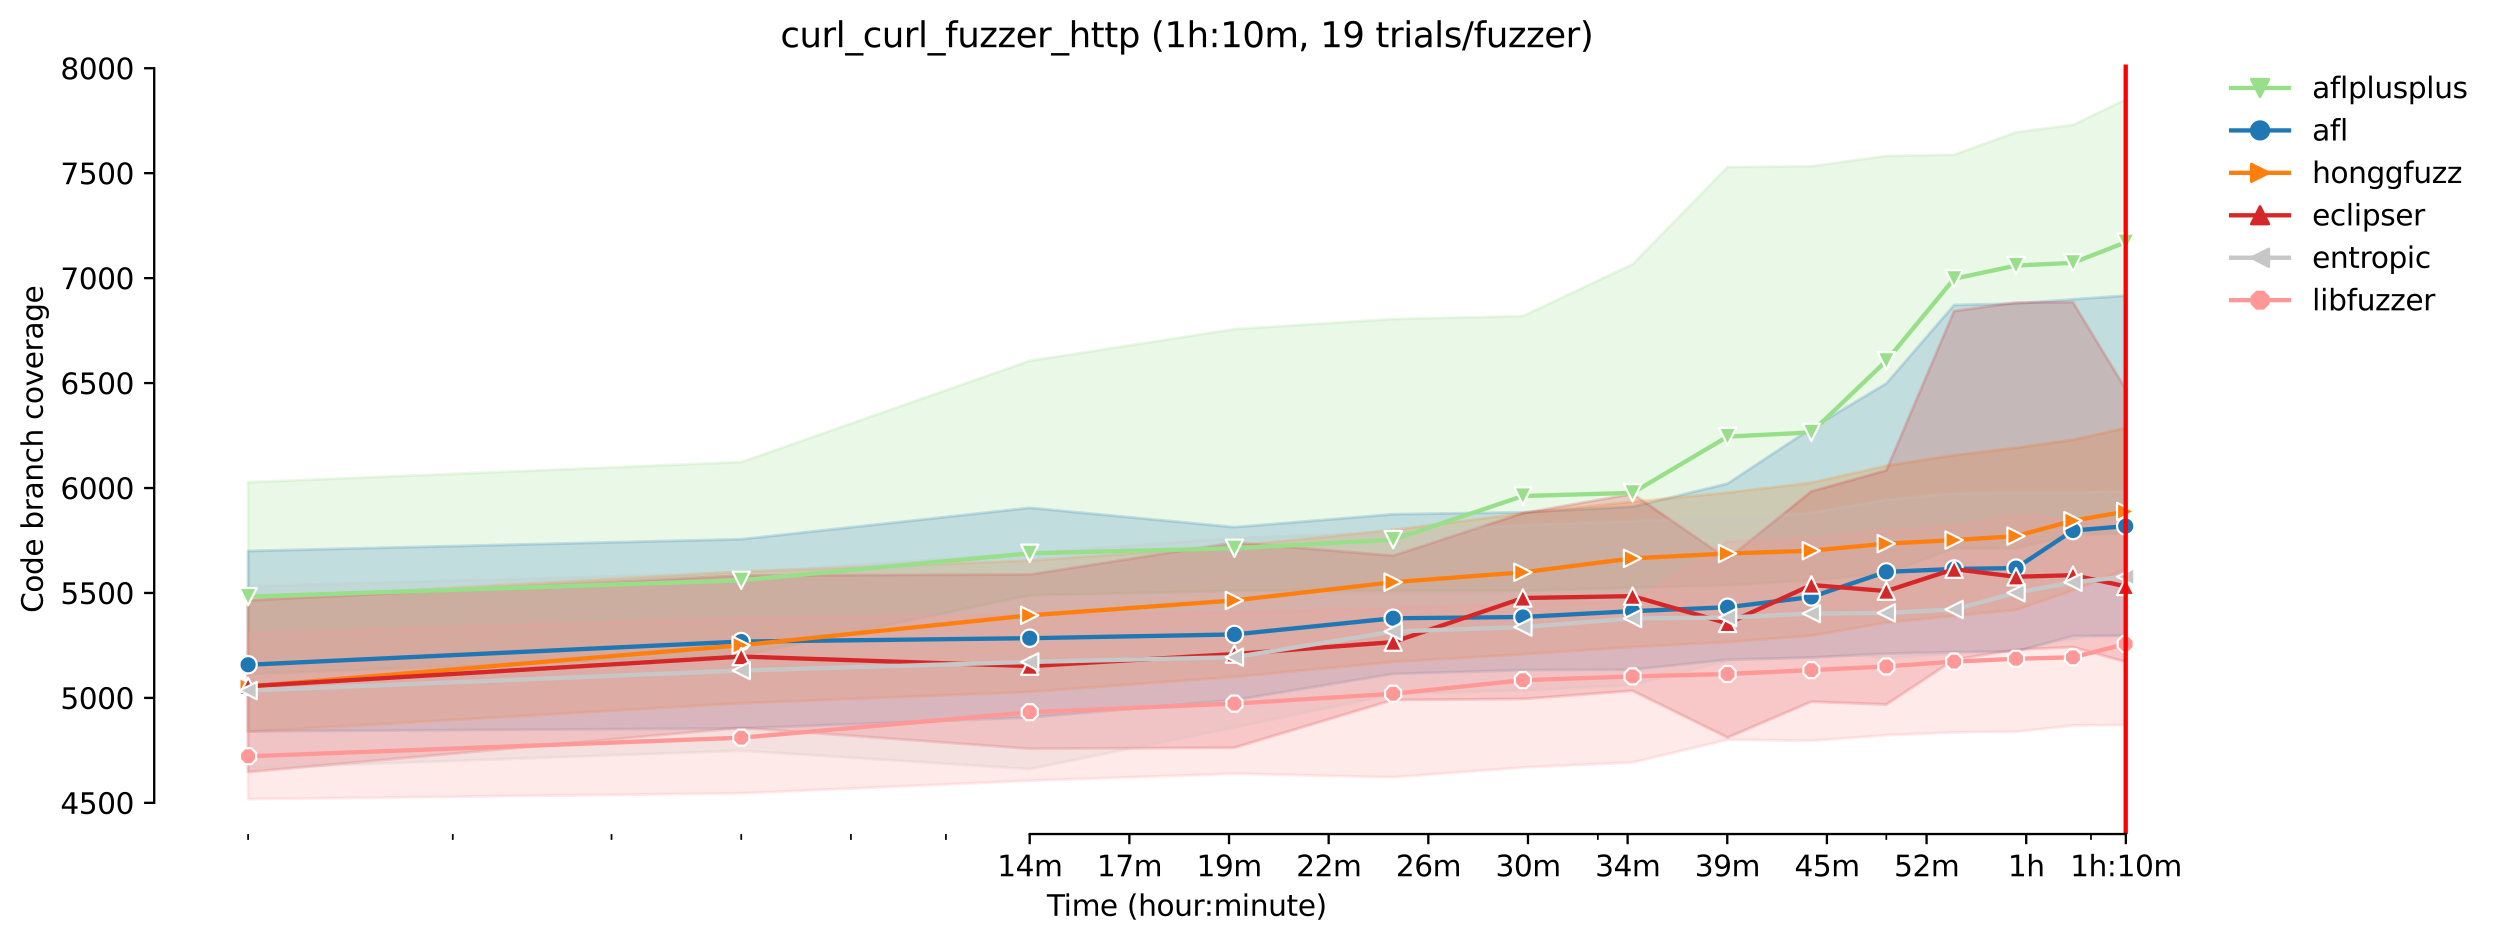 <?xml version="1.0" encoding="utf-8" standalone="no"?>
<!DOCTYPE svg PUBLIC "-//W3C//DTD SVG 1.1//EN"
  "http://www.w3.org/Graphics/SVG/1.1/DTD/svg11.dtd">
<svg height="325.986pt" version="1.1" viewBox="0 0 864.542 325.986" width="864.542pt" xmlns="http://www.w3.org/2000/svg" xmlns:xlink="http://www.w3.org/1999/xlink">
 <defs>
  <style type="text/css">*{stroke-linecap:butt;stroke-linejoin:round;}</style>
 </defs>
 <g id="figure_1">
  <g id="patch_1">
   <path d="M 0 325.986 
L 864.542 325.986 
L 864.542 0 
L 0 0 
z
" style="fill:#ffffff;"/>
  </g>
  <g id="axes_1">
   <g id="patch_2">
    <path d="M 53.328 288.43 
L 767.568 288.43 
L 767.568 22.318 
L 53.328 22.318 
z
" style="fill:#ffffff;"/>
   </g>
   <g id="PolyCollection_1">
    <defs>
     <path d="M 85.794 -159.217 
L 85.794 -92.912 
L 256.334 -99.335 
L 356.094 -120.131 
L 426.875 -121.655 
L 481.777 -121.655 
L 526.635 -121.655 
L 564.562 -122.744 
L 597.416 -123.687 
L 626.395 -125.284 
L 652.318 -127.752 
L 675.768 -136.389 
L 697.176 -136.389 
L 716.869 -141.107 
L 735.103 -141.47 
L 735.103 -291.572 
L 735.103 -291.572 
L 716.869 -282.79 
L 697.176 -280.249 
L 675.768 -272.483 
L 652.318 -272.047 
L 626.395 -268.491 
L 597.416 -268.2 
L 564.562 -234.594 
L 526.635 -216.666 
L 481.777 -215.65 
L 426.875 -212.166 
L 356.094 -201.206 
L 256.334 -166.185 
L 85.794 -159.217 
z
" id="ma8337bbfd2" style="stroke:#98df8a;stroke-opacity:0.2;"/>
    </defs>
    <g clip-path="url(#p530b00a4dd)">
     <use style="fill:#98df8a;fill-opacity:0.2;stroke:#98df8a;stroke-opacity:0.2;" x="0" xlink:href="#ma8337bbfd2" y="325.986"/>
    </g>
   </g>
   <g id="PolyCollection_2">
    <defs>
     <path d="M 85.794 -135.446 
L 85.794 -73.06 
L 256.334 -74.113 
L 356.094 -77.887 
L 426.875 -83.912 
L 481.777 -92.948 
L 526.635 -94.255 
L 564.562 -94.436 
L 597.416 -97.848 
L 626.395 -98.61 
L 652.318 -99.952 
L 675.768 -100.497 
L 697.176 -100.678 
L 716.869 -106.049 
L 735.103 -106.158 
L 735.103 -223.743 
L 735.103 -223.743 
L 716.869 -222.473 
L 697.176 -220.985 
L 675.768 -220.513 
L 652.318 -193.367 
L 626.395 -177.86 
L 597.416 -158.745 
L 564.562 -150.761 
L 526.635 -148.837 
L 481.777 -148.148 
L 426.875 -143.684 
L 356.094 -150.362 
L 256.334 -139.51 
L 85.794 -135.446 
z
" id="md0f4d8560b" style="stroke:#1f77b4;stroke-opacity:0.2;"/>
    </defs>
    <g clip-path="url(#p530b00a4dd)">
     <use style="fill:#1f77b4;fill-opacity:0.2;stroke:#1f77b4;stroke-opacity:0.2;" x="0" xlink:href="#md0f4d8560b" y="325.986"/>
    </g>
   </g>
   <g id="PolyCollection_3">
    <defs>
     <path d="M 85.794 -118.679 
L 85.794 -72.942 
L 256.334 -82.787 
L 356.094 -86.706 
L 426.875 -91.896 
L 481.777 -97.085 
L 526.635 -99.735 
L 564.562 -102.24 
L 597.416 -103.945 
L 626.395 -106.158 
L 652.318 -110.658 
L 675.768 -112.981 
L 697.176 -115.086 
L 716.869 -121.8 
L 735.103 -129.067 
L 735.103 -177.953 
L 735.103 -177.953 
L 716.869 -173.915 
L 697.176 -171.084 
L 675.768 -168.58 
L 652.318 -164.928 
L 626.395 -159.035 
L 597.416 -155.624 
L 564.562 -152.466 
L 526.635 -148.474 
L 481.777 -142.704 
L 426.875 -137.224 
L 356.094 -132.107 
L 256.334 -128.296 
L 85.794 -118.679 
z
" id="m68647ba77f" style="stroke:#ff7f0e;stroke-opacity:0.2;"/>
    </defs>
    <g clip-path="url(#p530b00a4dd)">
     <use style="fill:#ff7f0e;fill-opacity:0.2;stroke:#ff7f0e;stroke-opacity:0.2;" x="0" xlink:href="#m68647ba77f" y="325.986"/>
    </g>
   </g>
   <g id="PolyCollection_4">
    <defs>
     <path d="M 85.794 -118.316 
L 85.794 -59.015 
L 256.334 -74.3 
L 356.094 -67.072 
L 426.875 -67.435 
L 481.777 -83.948 
L 526.635 -84.274 
L 564.562 -87.105 
L 597.416 -70.919 
L 626.395 -83.331 
L 652.318 -82.351 
L 675.768 -97.848 
L 697.176 -101.332 
L 716.869 -102.203 
L 735.103 -97.085 
L 735.103 -191.444 
L 735.103 -191.444 
L 716.869 -221.457 
L 697.176 -221.384 
L 675.768 -218.408 
L 652.318 -163.318 
L 626.395 -156.059 
L 597.416 -132.693 
L 564.562 -155.191 
L 526.635 -148.511 
L 481.777 -133.813 
L 426.875 -138.349 
L 356.094 -127.316 
L 256.334 -126.953 
L 85.794 -118.316 
z
" id="mdd3f3cfc42" style="stroke:#d62728;stroke-opacity:0.2;"/>
    </defs>
    <g clip-path="url(#p530b00a4dd)">
     <use style="fill:#d62728;fill-opacity:0.2;stroke:#d62728;stroke-opacity:0.2;" x="0" xlink:href="#mdd3f3cfc42" y="325.986"/>
    </g>
   </g>
   <g id="PolyCollection_5">
    <defs>
     <path d="M 85.794 -123.252 
L 85.794 -60.34 
L 256.334 -66.383 
L 356.094 -60.032 
L 426.875 -74.439 
L 481.777 -85.98 
L 526.635 -87.287 
L 564.562 -89.101 
L 597.416 -97.485 
L 626.395 -101.332 
L 652.318 -98.428 
L 675.768 -99.952 
L 697.176 -103.799 
L 716.869 -104.743 
L 735.103 -110.695 
L 735.103 -156.059 
L 735.103 -156.059 
L 716.869 -155.769 
L 697.176 -155.776 
L 675.768 -155.406 
L 652.318 -153.192 
L 626.395 -148.656 
L 597.416 -146.841 
L 564.562 -145.825 
L 526.635 -144.482 
L 481.777 -141.978 
L 426.875 -139.873 
L 356.094 -134.756 
L 256.334 -127.897 
L 85.794 -123.252 
z
" id="mce2848c3de" style="stroke:#c7c7c7;stroke-opacity:0.2;"/>
    </defs>
    <g clip-path="url(#p530b00a4dd)">
     <use style="fill:#c7c7c7;fill-opacity:0.2;stroke:#c7c7c7;stroke-opacity:0.2;" x="0" xlink:href="#mce2848c3de" y="325.986"/>
    </g>
   </g>
   <g id="PolyCollection_6">
    <defs>
     <path d="M 85.794 -106.92 
L 85.794 -49.652 
L 256.334 -51.678 
L 356.094 -56.04 
L 426.875 -58.435 
L 481.777 -57.201 
L 526.635 -60.612 
L 564.562 -62.318 
L 597.416 -70.193 
L 626.395 -69.83 
L 652.318 -71.754 
L 675.768 -72.734 
L 697.176 -72.951 
L 716.869 -75.093 
L 735.103 -75.274 
L 735.103 -145.644 
L 735.103 -145.644 
L 716.869 -145.535 
L 697.176 -148.088 
L 675.768 -144.01 
L 652.318 -142.631 
L 626.395 -139.728 
L 597.416 -138.821 
L 564.562 -117.917 
L 526.635 -117.191 
L 481.777 -115.693 
L 426.875 -114.215 
L 356.094 -113.271 
L 256.334 -112.328 
L 85.794 -106.92 
z
" id="m6a88385bc9" style="stroke:#ff9896;stroke-opacity:0.2;"/>
    </defs>
    <g clip-path="url(#p530b00a4dd)">
     <use style="fill:#ff9896;fill-opacity:0.2;stroke:#ff9896;stroke-opacity:0.2;" x="0" xlink:href="#m6a88385bc9" y="325.986"/>
    </g>
   </g>
   <g id="matplotlib.axis_1">
    <g id="xtick_1">
     <g id="line2d_1">
      <defs>
       <path d="M 0 0 
L 0 3.5 
" id="mc3a84b9f35" style="stroke:#000000;stroke-width:0.8;"/>
      </defs>
      <g>
       <use style="stroke:#000000;stroke-width:0.8;" x="356.094" xlink:href="#mc3a84b9f35" y="288.43"/>
      </g>
     </g>
     <g id="text_1">
      <!-- 14m -->
      <g transform="translate(344.861 303.029)scale(0.1 -0.1)">
       <defs>
        <path d="M 794 531 
L 1825 531 
L 1825 4091 
L 703 3866 
L 703 4441 
L 1819 4666 
L 2450 4666 
L 2450 531 
L 3481 531 
L 3481 0 
L 794 0 
L 794 531 
z
" id="DejaVuSans-31" transform="scale(0.016)"/>
        <path d="M 2419 4116 
L 825 1625 
L 2419 1625 
L 2419 4116 
z
M 2253 4666 
L 3047 4666 
L 3047 1625 
L 3713 1625 
L 3713 1100 
L 3047 1100 
L 3047 0 
L 2419 0 
L 2419 1100 
L 313 1100 
L 313 1709 
L 2253 4666 
z
" id="DejaVuSans-34" transform="scale(0.016)"/>
        <path d="M 3328 2828 
Q 3544 3216 3844 3400 
Q 4144 3584 4550 3584 
Q 5097 3584 5394 3201 
Q 5691 2819 5691 2113 
L 5691 0 
L 5113 0 
L 5113 2094 
Q 5113 2597 4934 2840 
Q 4756 3084 4391 3084 
Q 3944 3084 3684 2787 
Q 3425 2491 3425 1978 
L 3425 0 
L 2847 0 
L 2847 2094 
Q 2847 2600 2669 2842 
Q 2491 3084 2119 3084 
Q 1678 3084 1418 2786 
Q 1159 2488 1159 1978 
L 1159 0 
L 581 0 
L 581 3500 
L 1159 3500 
L 1159 2956 
Q 1356 3278 1631 3431 
Q 1906 3584 2284 3584 
Q 2666 3584 2933 3390 
Q 3200 3197 3328 2828 
z
" id="DejaVuSans-6d" transform="scale(0.016)"/>
       </defs>
       <use xlink:href="#DejaVuSans-31"/>
       <use x="63.623" xlink:href="#DejaVuSans-34"/>
       <use x="127.246" xlink:href="#DejaVuSans-6d"/>
      </g>
     </g>
    </g>
    <g id="xtick_2">
     <g id="line2d_2">
      <g>
       <use style="stroke:#000000;stroke-width:0.8;" x="390.555" xlink:href="#mc3a84b9f35" y="288.43"/>
      </g>
     </g>
     <g id="text_2">
      <!-- 17m -->
      <g transform="translate(379.322 303.029)scale(0.1 -0.1)">
       <defs>
        <path d="M 525 4666 
L 3525 4666 
L 3525 4397 
L 1831 0 
L 1172 0 
L 2766 4134 
L 525 4134 
L 525 4666 
z
" id="DejaVuSans-37" transform="scale(0.016)"/>
       </defs>
       <use xlink:href="#DejaVuSans-31"/>
       <use x="63.623" xlink:href="#DejaVuSans-37"/>
       <use x="127.246" xlink:href="#DejaVuSans-6d"/>
      </g>
     </g>
    </g>
    <g id="xtick_3">
     <g id="line2d_3">
      <g>
       <use style="stroke:#000000;stroke-width:0.8;" x="425.016" xlink:href="#mc3a84b9f35" y="288.43"/>
      </g>
     </g>
     <g id="text_3">
      <!-- 19m -->
      <g transform="translate(413.783 303.029)scale(0.1 -0.1)">
       <defs>
        <path d="M 703 97 
L 703 672 
Q 941 559 1184 500 
Q 1428 441 1663 441 
Q 2288 441 2617 861 
Q 2947 1281 2994 2138 
Q 2813 1869 2534 1725 
Q 2256 1581 1919 1581 
Q 1219 1581 811 2004 
Q 403 2428 403 3163 
Q 403 3881 828 4315 
Q 1253 4750 1959 4750 
Q 2769 4750 3195 4129 
Q 3622 3509 3622 2328 
Q 3622 1225 3098 567 
Q 2575 -91 1691 -91 
Q 1453 -91 1209 -44 
Q 966 3 703 97 
z
M 1959 2075 
Q 2384 2075 2632 2365 
Q 2881 2656 2881 3163 
Q 2881 3666 2632 3958 
Q 2384 4250 1959 4250 
Q 1534 4250 1286 3958 
Q 1038 3666 1038 3163 
Q 1038 2656 1286 2365 
Q 1534 2075 1959 2075 
z
" id="DejaVuSans-39" transform="scale(0.016)"/>
       </defs>
       <use xlink:href="#DejaVuSans-31"/>
       <use x="63.623" xlink:href="#DejaVuSans-39"/>
       <use x="127.246" xlink:href="#DejaVuSans-6d"/>
      </g>
     </g>
    </g>
    <g id="xtick_4">
     <g id="line2d_4">
      <g>
       <use style="stroke:#000000;stroke-width:0.8;" x="459.476" xlink:href="#mc3a84b9f35" y="288.43"/>
      </g>
     </g>
     <g id="text_4">
      <!-- 22m -->
      <g transform="translate(448.243 303.029)scale(0.1 -0.1)">
       <defs>
        <path d="M 1228 531 
L 3431 531 
L 3431 0 
L 469 0 
L 469 531 
Q 828 903 1448 1529 
Q 2069 2156 2228 2338 
Q 2531 2678 2651 2914 
Q 2772 3150 2772 3378 
Q 2772 3750 2511 3984 
Q 2250 4219 1831 4219 
Q 1534 4219 1204 4116 
Q 875 4013 500 3803 
L 500 4441 
Q 881 4594 1212 4672 
Q 1544 4750 1819 4750 
Q 2544 4750 2975 4387 
Q 3406 4025 3406 3419 
Q 3406 3131 3298 2873 
Q 3191 2616 2906 2266 
Q 2828 2175 2409 1742 
Q 1991 1309 1228 531 
z
" id="DejaVuSans-32" transform="scale(0.016)"/>
       </defs>
       <use xlink:href="#DejaVuSans-32"/>
       <use x="63.623" xlink:href="#DejaVuSans-32"/>
       <use x="127.246" xlink:href="#DejaVuSans-6d"/>
      </g>
     </g>
    </g>
    <g id="xtick_5">
     <g id="line2d_5">
      <g>
       <use style="stroke:#000000;stroke-width:0.8;" x="493.937" xlink:href="#mc3a84b9f35" y="288.43"/>
      </g>
     </g>
     <g id="text_5">
      <!-- 26m -->
      <g transform="translate(482.704 303.029)scale(0.1 -0.1)">
       <defs>
        <path d="M 2113 2584 
Q 1688 2584 1439 2293 
Q 1191 2003 1191 1497 
Q 1191 994 1439 701 
Q 1688 409 2113 409 
Q 2538 409 2786 701 
Q 3034 994 3034 1497 
Q 3034 2003 2786 2293 
Q 2538 2584 2113 2584 
z
M 3366 4563 
L 3366 3988 
Q 3128 4100 2886 4159 
Q 2644 4219 2406 4219 
Q 1781 4219 1451 3797 
Q 1122 3375 1075 2522 
Q 1259 2794 1537 2939 
Q 1816 3084 2150 3084 
Q 2853 3084 3261 2657 
Q 3669 2231 3669 1497 
Q 3669 778 3244 343 
Q 2819 -91 2113 -91 
Q 1303 -91 875 529 
Q 447 1150 447 2328 
Q 447 3434 972 4092 
Q 1497 4750 2381 4750 
Q 2619 4750 2861 4703 
Q 3103 4656 3366 4563 
z
" id="DejaVuSans-36" transform="scale(0.016)"/>
       </defs>
       <use xlink:href="#DejaVuSans-32"/>
       <use x="63.623" xlink:href="#DejaVuSans-36"/>
       <use x="127.246" xlink:href="#DejaVuSans-6d"/>
      </g>
     </g>
    </g>
    <g id="xtick_6">
     <g id="line2d_6">
      <g>
       <use style="stroke:#000000;stroke-width:0.8;" x="528.397" xlink:href="#mc3a84b9f35" y="288.43"/>
      </g>
     </g>
     <g id="text_6">
      <!-- 30m -->
      <g transform="translate(517.165 303.029)scale(0.1 -0.1)">
       <defs>
        <path d="M 2597 2516 
Q 3050 2419 3304 2112 
Q 3559 1806 3559 1356 
Q 3559 666 3084 287 
Q 2609 -91 1734 -91 
Q 1441 -91 1130 -33 
Q 819 25 488 141 
L 488 750 
Q 750 597 1062 519 
Q 1375 441 1716 441 
Q 2309 441 2620 675 
Q 2931 909 2931 1356 
Q 2931 1769 2642 2001 
Q 2353 2234 1838 2234 
L 1294 2234 
L 1294 2753 
L 1863 2753 
Q 2328 2753 2575 2939 
Q 2822 3125 2822 3475 
Q 2822 3834 2567 4026 
Q 2313 4219 1838 4219 
Q 1578 4219 1281 4162 
Q 984 4106 628 3988 
L 628 4550 
Q 988 4650 1302 4700 
Q 1616 4750 1894 4750 
Q 2613 4750 3031 4423 
Q 3450 4097 3450 3541 
Q 3450 3153 3228 2886 
Q 3006 2619 2597 2516 
z
" id="DejaVuSans-33" transform="scale(0.016)"/>
        <path d="M 2034 4250 
Q 1547 4250 1301 3770 
Q 1056 3291 1056 2328 
Q 1056 1369 1301 889 
Q 1547 409 2034 409 
Q 2525 409 2770 889 
Q 3016 1369 3016 2328 
Q 3016 3291 2770 3770 
Q 2525 4250 2034 4250 
z
M 2034 4750 
Q 2819 4750 3233 4129 
Q 3647 3509 3647 2328 
Q 3647 1150 3233 529 
Q 2819 -91 2034 -91 
Q 1250 -91 836 529 
Q 422 1150 422 2328 
Q 422 3509 836 4129 
Q 1250 4750 2034 4750 
z
" id="DejaVuSans-30" transform="scale(0.016)"/>
       </defs>
       <use xlink:href="#DejaVuSans-33"/>
       <use x="63.623" xlink:href="#DejaVuSans-30"/>
       <use x="127.246" xlink:href="#DejaVuSans-6d"/>
      </g>
     </g>
    </g>
    <g id="xtick_7">
     <g id="line2d_7">
      <g>
       <use style="stroke:#000000;stroke-width:0.8;" x="562.858" xlink:href="#mc3a84b9f35" y="288.43"/>
      </g>
     </g>
     <g id="text_7">
      <!-- 34m -->
      <g transform="translate(551.625 303.029)scale(0.1 -0.1)">
       <use xlink:href="#DejaVuSans-33"/>
       <use x="63.623" xlink:href="#DejaVuSans-34"/>
       <use x="127.246" xlink:href="#DejaVuSans-6d"/>
      </g>
     </g>
    </g>
    <g id="xtick_8">
     <g id="line2d_8">
      <g>
       <use style="stroke:#000000;stroke-width:0.8;" x="597.319" xlink:href="#mc3a84b9f35" y="288.43"/>
      </g>
     </g>
     <g id="text_8">
      <!-- 39m -->
      <g transform="translate(586.086 303.029)scale(0.1 -0.1)">
       <use xlink:href="#DejaVuSans-33"/>
       <use x="63.623" xlink:href="#DejaVuSans-39"/>
       <use x="127.246" xlink:href="#DejaVuSans-6d"/>
      </g>
     </g>
    </g>
    <g id="xtick_9">
     <g id="line2d_9">
      <g>
       <use style="stroke:#000000;stroke-width:0.8;" x="631.779" xlink:href="#mc3a84b9f35" y="288.43"/>
      </g>
     </g>
     <g id="text_9">
      <!-- 45m -->
      <g transform="translate(620.547 303.029)scale(0.1 -0.1)">
       <defs>
        <path d="M 691 4666 
L 3169 4666 
L 3169 4134 
L 1269 4134 
L 1269 2991 
Q 1406 3038 1543 3061 
Q 1681 3084 1819 3084 
Q 2600 3084 3056 2656 
Q 3513 2228 3513 1497 
Q 3513 744 3044 326 
Q 2575 -91 1722 -91 
Q 1428 -91 1123 -41 
Q 819 9 494 109 
L 494 744 
Q 775 591 1075 516 
Q 1375 441 1709 441 
Q 2250 441 2565 725 
Q 2881 1009 2881 1497 
Q 2881 1984 2565 2268 
Q 2250 2553 1709 2553 
Q 1456 2553 1204 2497 
Q 953 2441 691 2322 
L 691 4666 
z
" id="DejaVuSans-35" transform="scale(0.016)"/>
       </defs>
       <use xlink:href="#DejaVuSans-34"/>
       <use x="63.623" xlink:href="#DejaVuSans-35"/>
       <use x="127.246" xlink:href="#DejaVuSans-6d"/>
      </g>
     </g>
    </g>
    <g id="xtick_10">
     <g id="line2d_10">
      <g>
       <use style="stroke:#000000;stroke-width:0.8;" x="666.24" xlink:href="#mc3a84b9f35" y="288.43"/>
      </g>
     </g>
     <g id="text_10">
      <!-- 52m -->
      <g transform="translate(655.007 303.029)scale(0.1 -0.1)">
       <use xlink:href="#DejaVuSans-35"/>
       <use x="63.623" xlink:href="#DejaVuSans-32"/>
       <use x="127.246" xlink:href="#DejaVuSans-6d"/>
      </g>
     </g>
    </g>
    <g id="xtick_11">
     <g id="line2d_11">
      <g>
       <use style="stroke:#000000;stroke-width:0.8;" x="700.701" xlink:href="#mc3a84b9f35" y="288.43"/>
      </g>
     </g>
     <g id="text_11">
      <!-- 1h -->
      <g transform="translate(694.351 303.029)scale(0.1 -0.1)">
       <defs>
        <path d="M 3513 2113 
L 3513 0 
L 2938 0 
L 2938 2094 
Q 2938 2591 2744 2837 
Q 2550 3084 2163 3084 
Q 1697 3084 1428 2787 
Q 1159 2491 1159 1978 
L 1159 0 
L 581 0 
L 581 4863 
L 1159 4863 
L 1159 2956 
Q 1366 3272 1645 3428 
Q 1925 3584 2291 3584 
Q 2894 3584 3203 3211 
Q 3513 2838 3513 2113 
z
" id="DejaVuSans-68" transform="scale(0.016)"/>
       </defs>
       <use xlink:href="#DejaVuSans-31"/>
       <use x="63.623" xlink:href="#DejaVuSans-68"/>
      </g>
     </g>
    </g>
    <g id="xtick_12">
     <g id="line2d_12">
      <g>
       <use style="stroke:#000000;stroke-width:0.8;" x="735.161" xlink:href="#mc3a84b9f35" y="288.43"/>
      </g>
     </g>
     <g id="text_12">
      <!-- 1h:10m -->
      <g transform="translate(715.894 303.029)scale(0.1 -0.1)">
       <defs>
        <path d="M 750 794 
L 1409 794 
L 1409 0 
L 750 0 
L 750 794 
z
M 750 3309 
L 1409 3309 
L 1409 2516 
L 750 2516 
L 750 3309 
z
" id="DejaVuSans-3a" transform="scale(0.016)"/>
       </defs>
       <use xlink:href="#DejaVuSans-31"/>
       <use x="63.623" xlink:href="#DejaVuSans-68"/>
       <use x="127.002" xlink:href="#DejaVuSans-3a"/>
       <use x="160.693" xlink:href="#DejaVuSans-31"/>
       <use x="224.316" xlink:href="#DejaVuSans-30"/>
       <use x="287.939" xlink:href="#DejaVuSans-6d"/>
      </g>
     </g>
    </g>
    <g id="xtick_13">
     <g id="line2d_13">
      <defs>
       <path d="M 0 0 
L 0 2 
" id="mc8eb242950" style="stroke:#000000;stroke-width:0.6;"/>
      </defs>
      <g>
       <use style="stroke:#000000;stroke-width:0.6;" x="85.794" xlink:href="#mc8eb242950" y="288.43"/>
      </g>
     </g>
    </g>
    <g id="xtick_14">
     <g id="line2d_14">
      <g>
       <use style="stroke:#000000;stroke-width:0.6;" x="156.574" xlink:href="#mc8eb242950" y="288.43"/>
      </g>
     </g>
    </g>
    <g id="xtick_15">
     <g id="line2d_15">
      <g>
       <use style="stroke:#000000;stroke-width:0.6;" x="211.476" xlink:href="#mc8eb242950" y="288.43"/>
      </g>
     </g>
    </g>
    <g id="xtick_16">
     <g id="line2d_16">
      <g>
       <use style="stroke:#000000;stroke-width:0.6;" x="256.334" xlink:href="#mc8eb242950" y="288.43"/>
      </g>
     </g>
    </g>
    <g id="xtick_17">
     <g id="line2d_17">
      <g>
       <use style="stroke:#000000;stroke-width:0.6;" x="294.261" xlink:href="#mc8eb242950" y="288.43"/>
      </g>
     </g>
    </g>
    <g id="xtick_18">
     <g id="line2d_18">
      <g>
       <use style="stroke:#000000;stroke-width:0.6;" x="327.115" xlink:href="#mc8eb242950" y="288.43"/>
      </g>
     </g>
    </g>
    <g id="xtick_19">
     <g id="line2d_19">
      <g>
       <use style="stroke:#000000;stroke-width:0.6;" x="552.558" xlink:href="#mc8eb242950" y="288.43"/>
      </g>
     </g>
    </g>
    <g id="xtick_20">
     <g id="line2d_20">
      <g>
       <use style="stroke:#000000;stroke-width:0.6;" x="652.318" xlink:href="#mc8eb242950" y="288.43"/>
      </g>
     </g>
    </g>
    <g id="xtick_21">
     <g id="line2d_21">
      <g>
       <use style="stroke:#000000;stroke-width:0.6;" x="723.098" xlink:href="#mc8eb242950" y="288.43"/>
      </g>
     </g>
    </g>
    <g id="text_13">
     <!-- Time (hour:minute) -->
     <g transform="translate(362.041 316.707)scale(0.1 -0.1)">
      <defs>
       <path d="M -19 4666 
L 3928 4666 
L 3928 4134 
L 2272 4134 
L 2272 0 
L 1638 0 
L 1638 4134 
L -19 4134 
L -19 4666 
z
" id="DejaVuSans-54" transform="scale(0.016)"/>
       <path d="M 603 3500 
L 1178 3500 
L 1178 0 
L 603 0 
L 603 3500 
z
M 603 4863 
L 1178 4863 
L 1178 4134 
L 603 4134 
L 603 4863 
z
" id="DejaVuSans-69" transform="scale(0.016)"/>
       <path d="M 3597 1894 
L 3597 1613 
L 953 1613 
Q 991 1019 1311 708 
Q 1631 397 2203 397 
Q 2534 397 2845 478 
Q 3156 559 3463 722 
L 3463 178 
Q 3153 47 2828 -22 
Q 2503 -91 2169 -91 
Q 1331 -91 842 396 
Q 353 884 353 1716 
Q 353 2575 817 3079 
Q 1281 3584 2069 3584 
Q 2775 3584 3186 3129 
Q 3597 2675 3597 1894 
z
M 3022 2063 
Q 3016 2534 2758 2815 
Q 2500 3097 2075 3097 
Q 1594 3097 1305 2825 
Q 1016 2553 972 2059 
L 3022 2063 
z
" id="DejaVuSans-65" transform="scale(0.016)"/>
       <path id="DejaVuSans-20" transform="scale(0.016)"/>
       <path d="M 1984 4856 
Q 1566 4138 1362 3434 
Q 1159 2731 1159 2009 
Q 1159 1288 1364 580 
Q 1569 -128 1984 -844 
L 1484 -844 
Q 1016 -109 783 600 
Q 550 1309 550 2009 
Q 550 2706 781 3412 
Q 1013 4119 1484 4856 
L 1984 4856 
z
" id="DejaVuSans-28" transform="scale(0.016)"/>
       <path d="M 1959 3097 
Q 1497 3097 1228 2736 
Q 959 2375 959 1747 
Q 959 1119 1226 758 
Q 1494 397 1959 397 
Q 2419 397 2687 759 
Q 2956 1122 2956 1747 
Q 2956 2369 2687 2733 
Q 2419 3097 1959 3097 
z
M 1959 3584 
Q 2709 3584 3137 3096 
Q 3566 2609 3566 1747 
Q 3566 888 3137 398 
Q 2709 -91 1959 -91 
Q 1206 -91 779 398 
Q 353 888 353 1747 
Q 353 2609 779 3096 
Q 1206 3584 1959 3584 
z
" id="DejaVuSans-6f" transform="scale(0.016)"/>
       <path d="M 544 1381 
L 544 3500 
L 1119 3500 
L 1119 1403 
Q 1119 906 1312 657 
Q 1506 409 1894 409 
Q 2359 409 2629 706 
Q 2900 1003 2900 1516 
L 2900 3500 
L 3475 3500 
L 3475 0 
L 2900 0 
L 2900 538 
Q 2691 219 2414 64 
Q 2138 -91 1772 -91 
Q 1169 -91 856 284 
Q 544 659 544 1381 
z
M 1991 3584 
L 1991 3584 
z
" id="DejaVuSans-75" transform="scale(0.016)"/>
       <path d="M 2631 2963 
Q 2534 3019 2420 3045 
Q 2306 3072 2169 3072 
Q 1681 3072 1420 2755 
Q 1159 2438 1159 1844 
L 1159 0 
L 581 0 
L 581 3500 
L 1159 3500 
L 1159 2956 
Q 1341 3275 1631 3429 
Q 1922 3584 2338 3584 
Q 2397 3584 2469 3576 
Q 2541 3569 2628 3553 
L 2631 2963 
z
" id="DejaVuSans-72" transform="scale(0.016)"/>
       <path d="M 3513 2113 
L 3513 0 
L 2938 0 
L 2938 2094 
Q 2938 2591 2744 2837 
Q 2550 3084 2163 3084 
Q 1697 3084 1428 2787 
Q 1159 2491 1159 1978 
L 1159 0 
L 581 0 
L 581 3500 
L 1159 3500 
L 1159 2956 
Q 1366 3272 1645 3428 
Q 1925 3584 2291 3584 
Q 2894 3584 3203 3211 
Q 3513 2838 3513 2113 
z
" id="DejaVuSans-6e" transform="scale(0.016)"/>
       <path d="M 1172 4494 
L 1172 3500 
L 2356 3500 
L 2356 3053 
L 1172 3053 
L 1172 1153 
Q 1172 725 1289 603 
Q 1406 481 1766 481 
L 2356 481 
L 2356 0 
L 1766 0 
Q 1100 0 847 248 
Q 594 497 594 1153 
L 594 3053 
L 172 3053 
L 172 3500 
L 594 3500 
L 594 4494 
L 1172 4494 
z
" id="DejaVuSans-74" transform="scale(0.016)"/>
       <path d="M 513 4856 
L 1013 4856 
Q 1481 4119 1714 3412 
Q 1947 2706 1947 2009 
Q 1947 1309 1714 600 
Q 1481 -109 1013 -844 
L 513 -844 
Q 928 -128 1133 580 
Q 1338 1288 1338 2009 
Q 1338 2731 1133 3434 
Q 928 4138 513 4856 
z
" id="DejaVuSans-29" transform="scale(0.016)"/>
      </defs>
      <use xlink:href="#DejaVuSans-54"/>
      <use x="57.959" xlink:href="#DejaVuSans-69"/>
      <use x="85.742" xlink:href="#DejaVuSans-6d"/>
      <use x="183.154" xlink:href="#DejaVuSans-65"/>
      <use x="244.678" xlink:href="#DejaVuSans-20"/>
      <use x="276.465" xlink:href="#DejaVuSans-28"/>
      <use x="315.479" xlink:href="#DejaVuSans-68"/>
      <use x="378.857" xlink:href="#DejaVuSans-6f"/>
      <use x="440.039" xlink:href="#DejaVuSans-75"/>
      <use x="503.418" xlink:href="#DejaVuSans-72"/>
      <use x="542.781" xlink:href="#DejaVuSans-3a"/>
      <use x="576.473" xlink:href="#DejaVuSans-6d"/>
      <use x="673.885" xlink:href="#DejaVuSans-69"/>
      <use x="701.668" xlink:href="#DejaVuSans-6e"/>
      <use x="765.047" xlink:href="#DejaVuSans-75"/>
      <use x="828.426" xlink:href="#DejaVuSans-74"/>
      <use x="867.635" xlink:href="#DejaVuSans-65"/>
      <use x="929.158" xlink:href="#DejaVuSans-29"/>
     </g>
    </g>
   </g>
   <g id="matplotlib.axis_2">
    <g id="ytick_1">
     <g id="line2d_22">
      <defs>
       <path d="M 0 0 
L -3.5 0 
" id="mfd7e66c3f9" style="stroke:#000000;stroke-width:0.8;"/>
      </defs>
      <g>
       <use style="stroke:#000000;stroke-width:0.8;" x="53.328" xlink:href="#mfd7e66c3f9" y="277.641"/>
      </g>
     </g>
     <g id="text_14">
      <!-- 4500 -->
      <g transform="translate(20.878 281.44)scale(0.1 -0.1)">
       <use xlink:href="#DejaVuSans-34"/>
       <use x="63.623" xlink:href="#DejaVuSans-35"/>
       <use x="127.246" xlink:href="#DejaVuSans-30"/>
       <use x="190.869" xlink:href="#DejaVuSans-30"/>
      </g>
     </g>
    </g>
    <g id="ytick_2">
     <g id="line2d_23">
      <g>
       <use style="stroke:#000000;stroke-width:0.8;" x="53.328" xlink:href="#mfd7e66c3f9" y="241.349"/>
      </g>
     </g>
     <g id="text_15">
      <!-- 5000 -->
      <g transform="translate(20.878 245.148)scale(0.1 -0.1)">
       <use xlink:href="#DejaVuSans-35"/>
       <use x="63.623" xlink:href="#DejaVuSans-30"/>
       <use x="127.246" xlink:href="#DejaVuSans-30"/>
       <use x="190.869" xlink:href="#DejaVuSans-30"/>
      </g>
     </g>
    </g>
    <g id="ytick_3">
     <g id="line2d_24">
      <g>
       <use style="stroke:#000000;stroke-width:0.8;" x="53.328" xlink:href="#mfd7e66c3f9" y="205.057"/>
      </g>
     </g>
     <g id="text_16">
      <!-- 5500 -->
      <g transform="translate(20.878 208.857)scale(0.1 -0.1)">
       <use xlink:href="#DejaVuSans-35"/>
       <use x="63.623" xlink:href="#DejaVuSans-35"/>
       <use x="127.246" xlink:href="#DejaVuSans-30"/>
       <use x="190.869" xlink:href="#DejaVuSans-30"/>
      </g>
     </g>
    </g>
    <g id="ytick_4">
     <g id="line2d_25">
      <g>
       <use style="stroke:#000000;stroke-width:0.8;" x="53.328" xlink:href="#mfd7e66c3f9" y="168.766"/>
      </g>
     </g>
     <g id="text_17">
      <!-- 6000 -->
      <g transform="translate(20.878 172.565)scale(0.1 -0.1)">
       <use xlink:href="#DejaVuSans-36"/>
       <use x="63.623" xlink:href="#DejaVuSans-30"/>
       <use x="127.246" xlink:href="#DejaVuSans-30"/>
       <use x="190.869" xlink:href="#DejaVuSans-30"/>
      </g>
     </g>
    </g>
    <g id="ytick_5">
     <g id="line2d_26">
      <g>
       <use style="stroke:#000000;stroke-width:0.8;" x="53.328" xlink:href="#mfd7e66c3f9" y="132.474"/>
      </g>
     </g>
     <g id="text_18">
      <!-- 6500 -->
      <g transform="translate(20.878 136.273)scale(0.1 -0.1)">
       <use xlink:href="#DejaVuSans-36"/>
       <use x="63.623" xlink:href="#DejaVuSans-35"/>
       <use x="127.246" xlink:href="#DejaVuSans-30"/>
       <use x="190.869" xlink:href="#DejaVuSans-30"/>
      </g>
     </g>
    </g>
    <g id="ytick_6">
     <g id="line2d_27">
      <g>
       <use style="stroke:#000000;stroke-width:0.8;" x="53.328" xlink:href="#mfd7e66c3f9" y="96.182"/>
      </g>
     </g>
     <g id="text_19">
      <!-- 7000 -->
      <g transform="translate(20.878 99.982)scale(0.1 -0.1)">
       <use xlink:href="#DejaVuSans-37"/>
       <use x="63.623" xlink:href="#DejaVuSans-30"/>
       <use x="127.246" xlink:href="#DejaVuSans-30"/>
       <use x="190.869" xlink:href="#DejaVuSans-30"/>
      </g>
     </g>
    </g>
    <g id="ytick_7">
     <g id="line2d_28">
      <g>
       <use style="stroke:#000000;stroke-width:0.8;" x="53.328" xlink:href="#mfd7e66c3f9" y="59.891"/>
      </g>
     </g>
     <g id="text_20">
      <!-- 7500 -->
      <g transform="translate(20.878 63.69)scale(0.1 -0.1)">
       <use xlink:href="#DejaVuSans-37"/>
       <use x="63.623" xlink:href="#DejaVuSans-35"/>
       <use x="127.246" xlink:href="#DejaVuSans-30"/>
       <use x="190.869" xlink:href="#DejaVuSans-30"/>
      </g>
     </g>
    </g>
    <g id="ytick_8">
     <g id="line2d_29">
      <g>
       <use style="stroke:#000000;stroke-width:0.8;" x="53.328" xlink:href="#mfd7e66c3f9" y="23.599"/>
      </g>
     </g>
     <g id="text_21">
      <!-- 8000 -->
      <g transform="translate(20.878 27.398)scale(0.1 -0.1)">
       <defs>
        <path d="M 2034 2216 
Q 1584 2216 1326 1975 
Q 1069 1734 1069 1313 
Q 1069 891 1326 650 
Q 1584 409 2034 409 
Q 2484 409 2743 651 
Q 3003 894 3003 1313 
Q 3003 1734 2745 1975 
Q 2488 2216 2034 2216 
z
M 1403 2484 
Q 997 2584 770 2862 
Q 544 3141 544 3541 
Q 544 4100 942 4425 
Q 1341 4750 2034 4750 
Q 2731 4750 3128 4425 
Q 3525 4100 3525 3541 
Q 3525 3141 3298 2862 
Q 3072 2584 2669 2484 
Q 3125 2378 3379 2068 
Q 3634 1759 3634 1313 
Q 3634 634 3220 271 
Q 2806 -91 2034 -91 
Q 1263 -91 848 271 
Q 434 634 434 1313 
Q 434 1759 690 2068 
Q 947 2378 1403 2484 
z
M 1172 3481 
Q 1172 3119 1398 2916 
Q 1625 2713 2034 2713 
Q 2441 2713 2670 2916 
Q 2900 3119 2900 3481 
Q 2900 3844 2670 4047 
Q 2441 4250 2034 4250 
Q 1625 4250 1398 4047 
Q 1172 3844 1172 3481 
z
" id="DejaVuSans-38" transform="scale(0.016)"/>
       </defs>
       <use xlink:href="#DejaVuSans-38"/>
       <use x="63.623" xlink:href="#DejaVuSans-30"/>
       <use x="127.246" xlink:href="#DejaVuSans-30"/>
       <use x="190.869" xlink:href="#DejaVuSans-30"/>
      </g>
     </g>
    </g>
    <g id="text_22">
     <!-- Code branch coverage -->
     <g transform="translate(14.798 211.949)rotate(-90)scale(0.1 -0.1)">
      <defs>
       <path d="M 4122 4306 
L 4122 3641 
Q 3803 3938 3442 4084 
Q 3081 4231 2675 4231 
Q 1875 4231 1450 3742 
Q 1025 3253 1025 2328 
Q 1025 1406 1450 917 
Q 1875 428 2675 428 
Q 3081 428 3442 575 
Q 3803 722 4122 1019 
L 4122 359 
Q 3791 134 3420 21 
Q 3050 -91 2638 -91 
Q 1578 -91 968 557 
Q 359 1206 359 2328 
Q 359 3453 968 4101 
Q 1578 4750 2638 4750 
Q 3056 4750 3426 4639 
Q 3797 4528 4122 4306 
z
" id="DejaVuSans-43" transform="scale(0.016)"/>
       <path d="M 2906 2969 
L 2906 4863 
L 3481 4863 
L 3481 0 
L 2906 0 
L 2906 525 
Q 2725 213 2448 61 
Q 2172 -91 1784 -91 
Q 1150 -91 751 415 
Q 353 922 353 1747 
Q 353 2572 751 3078 
Q 1150 3584 1784 3584 
Q 2172 3584 2448 3432 
Q 2725 3281 2906 2969 
z
M 947 1747 
Q 947 1113 1208 752 
Q 1469 391 1925 391 
Q 2381 391 2643 752 
Q 2906 1113 2906 1747 
Q 2906 2381 2643 2742 
Q 2381 3103 1925 3103 
Q 1469 3103 1208 2742 
Q 947 2381 947 1747 
z
" id="DejaVuSans-64" transform="scale(0.016)"/>
       <path d="M 3116 1747 
Q 3116 2381 2855 2742 
Q 2594 3103 2138 3103 
Q 1681 3103 1420 2742 
Q 1159 2381 1159 1747 
Q 1159 1113 1420 752 
Q 1681 391 2138 391 
Q 2594 391 2855 752 
Q 3116 1113 3116 1747 
z
M 1159 2969 
Q 1341 3281 1617 3432 
Q 1894 3584 2278 3584 
Q 2916 3584 3314 3078 
Q 3713 2572 3713 1747 
Q 3713 922 3314 415 
Q 2916 -91 2278 -91 
Q 1894 -91 1617 61 
Q 1341 213 1159 525 
L 1159 0 
L 581 0 
L 581 4863 
L 1159 4863 
L 1159 2969 
z
" id="DejaVuSans-62" transform="scale(0.016)"/>
       <path d="M 2194 1759 
Q 1497 1759 1228 1600 
Q 959 1441 959 1056 
Q 959 750 1161 570 
Q 1363 391 1709 391 
Q 2188 391 2477 730 
Q 2766 1069 2766 1631 
L 2766 1759 
L 2194 1759 
z
M 3341 1997 
L 3341 0 
L 2766 0 
L 2766 531 
Q 2569 213 2275 61 
Q 1981 -91 1556 -91 
Q 1019 -91 701 211 
Q 384 513 384 1019 
Q 384 1609 779 1909 
Q 1175 2209 1959 2209 
L 2766 2209 
L 2766 2266 
Q 2766 2663 2505 2880 
Q 2244 3097 1772 3097 
Q 1472 3097 1187 3025 
Q 903 2953 641 2809 
L 641 3341 
Q 956 3463 1253 3523 
Q 1550 3584 1831 3584 
Q 2591 3584 2966 3190 
Q 3341 2797 3341 1997 
z
" id="DejaVuSans-61" transform="scale(0.016)"/>
       <path d="M 3122 3366 
L 3122 2828 
Q 2878 2963 2633 3030 
Q 2388 3097 2138 3097 
Q 1578 3097 1268 2742 
Q 959 2388 959 1747 
Q 959 1106 1268 751 
Q 1578 397 2138 397 
Q 2388 397 2633 464 
Q 2878 531 3122 666 
L 3122 134 
Q 2881 22 2623 -34 
Q 2366 -91 2075 -91 
Q 1284 -91 818 406 
Q 353 903 353 1747 
Q 353 2603 823 3093 
Q 1294 3584 2113 3584 
Q 2378 3584 2631 3529 
Q 2884 3475 3122 3366 
z
" id="DejaVuSans-63" transform="scale(0.016)"/>
       <path d="M 191 3500 
L 800 3500 
L 1894 563 
L 2988 3500 
L 3597 3500 
L 2284 0 
L 1503 0 
L 191 3500 
z
" id="DejaVuSans-76" transform="scale(0.016)"/>
       <path d="M 2906 1791 
Q 2906 2416 2648 2759 
Q 2391 3103 1925 3103 
Q 1463 3103 1205 2759 
Q 947 2416 947 1791 
Q 947 1169 1205 825 
Q 1463 481 1925 481 
Q 2391 481 2648 825 
Q 2906 1169 2906 1791 
z
M 3481 434 
Q 3481 -459 3084 -895 
Q 2688 -1331 1869 -1331 
Q 1566 -1331 1297 -1286 
Q 1028 -1241 775 -1147 
L 775 -588 
Q 1028 -725 1275 -790 
Q 1522 -856 1778 -856 
Q 2344 -856 2625 -561 
Q 2906 -266 2906 331 
L 2906 616 
Q 2728 306 2450 153 
Q 2172 0 1784 0 
Q 1141 0 747 490 
Q 353 981 353 1791 
Q 353 2603 747 3093 
Q 1141 3584 1784 3584 
Q 2172 3584 2450 3431 
Q 2728 3278 2906 2969 
L 2906 3500 
L 3481 3500 
L 3481 434 
z
" id="DejaVuSans-67" transform="scale(0.016)"/>
      </defs>
      <use xlink:href="#DejaVuSans-43"/>
      <use x="69.824" xlink:href="#DejaVuSans-6f"/>
      <use x="131.006" xlink:href="#DejaVuSans-64"/>
      <use x="194.482" xlink:href="#DejaVuSans-65"/>
      <use x="256.006" xlink:href="#DejaVuSans-20"/>
      <use x="287.793" xlink:href="#DejaVuSans-62"/>
      <use x="351.27" xlink:href="#DejaVuSans-72"/>
      <use x="392.383" xlink:href="#DejaVuSans-61"/>
      <use x="453.662" xlink:href="#DejaVuSans-6e"/>
      <use x="517.041" xlink:href="#DejaVuSans-63"/>
      <use x="572.021" xlink:href="#DejaVuSans-68"/>
      <use x="635.4" xlink:href="#DejaVuSans-20"/>
      <use x="667.188" xlink:href="#DejaVuSans-63"/>
      <use x="722.168" xlink:href="#DejaVuSans-6f"/>
      <use x="783.35" xlink:href="#DejaVuSans-76"/>
      <use x="842.529" xlink:href="#DejaVuSans-65"/>
      <use x="904.053" xlink:href="#DejaVuSans-72"/>
      <use x="945.166" xlink:href="#DejaVuSans-61"/>
      <use x="1006.445" xlink:href="#DejaVuSans-67"/>
      <use x="1069.922" xlink:href="#DejaVuSans-65"/>
     </g>
    </g>
   </g>
   <g id="line2d_30">
    <path clip-path="url(#p530b00a4dd)" d="M 85.794 206.328 
L 256.334 200.666 
L 356.094 191.339 
L 426.875 189.597 
L 481.777 186.621 
L 526.635 171.524 
L 564.562 170.435 
L 597.416 150.983 
L 626.395 149.531 
L 652.318 124.78 
L 675.768 96.4 
L 697.176 91.827 
L 716.869 90.884 
L 735.103 83.771 
" style="fill:none;stroke:#98df8a;stroke-linecap:square;stroke-width:1.5;"/>
    <defs>
     <path d="M -0 3 
L 3 -3 
L -3 -3 
z
" id="ma8b6313e6d" style="stroke:#ffffff;stroke-linejoin:miter;stroke-width:0.75;"/>
    </defs>
    <g clip-path="url(#p530b00a4dd)">
     <use style="fill:#98df8a;stroke:#ffffff;stroke-linejoin:miter;stroke-width:0.75;" x="85.794" xlink:href="#ma8b6313e6d" y="206.328"/>
     <use style="fill:#98df8a;stroke:#ffffff;stroke-linejoin:miter;stroke-width:0.75;" x="256.334" xlink:href="#ma8b6313e6d" y="200.666"/>
     <use style="fill:#98df8a;stroke:#ffffff;stroke-linejoin:miter;stroke-width:0.75;" x="356.094" xlink:href="#ma8b6313e6d" y="191.339"/>
     <use style="fill:#98df8a;stroke:#ffffff;stroke-linejoin:miter;stroke-width:0.75;" x="426.875" xlink:href="#ma8b6313e6d" y="189.597"/>
     <use style="fill:#98df8a;stroke:#ffffff;stroke-linejoin:miter;stroke-width:0.75;" x="481.777" xlink:href="#ma8b6313e6d" y="186.621"/>
     <use style="fill:#98df8a;stroke:#ffffff;stroke-linejoin:miter;stroke-width:0.75;" x="526.635" xlink:href="#ma8b6313e6d" y="171.524"/>
     <use style="fill:#98df8a;stroke:#ffffff;stroke-linejoin:miter;stroke-width:0.75;" x="564.562" xlink:href="#ma8b6313e6d" y="170.435"/>
     <use style="fill:#98df8a;stroke:#ffffff;stroke-linejoin:miter;stroke-width:0.75;" x="597.416" xlink:href="#ma8b6313e6d" y="150.983"/>
     <use style="fill:#98df8a;stroke:#ffffff;stroke-linejoin:miter;stroke-width:0.75;" x="626.395" xlink:href="#ma8b6313e6d" y="149.531"/>
     <use style="fill:#98df8a;stroke:#ffffff;stroke-linejoin:miter;stroke-width:0.75;" x="652.318" xlink:href="#ma8b6313e6d" y="124.78"/>
     <use style="fill:#98df8a;stroke:#ffffff;stroke-linejoin:miter;stroke-width:0.75;" x="675.768" xlink:href="#ma8b6313e6d" y="96.4"/>
     <use style="fill:#98df8a;stroke:#ffffff;stroke-linejoin:miter;stroke-width:0.75;" x="697.176" xlink:href="#ma8b6313e6d" y="91.827"/>
     <use style="fill:#98df8a;stroke:#ffffff;stroke-linejoin:miter;stroke-width:0.75;" x="716.869" xlink:href="#ma8b6313e6d" y="90.884"/>
     <use style="fill:#98df8a;stroke:#ffffff;stroke-linejoin:miter;stroke-width:0.75;" x="735.103" xlink:href="#ma8b6313e6d" y="83.771"/>
    </g>
   </g>
   <g id="line2d_31">
    <path clip-path="url(#p530b00a4dd)" d="M 85.794 229.881 
L 256.334 221.86 
L 356.094 220.699 
L 426.875 219.393 
L 481.777 213.804 
L 526.635 213.368 
L 564.562 211.336 
L 597.416 209.993 
L 626.395 206.436 
L 652.318 197.763 
L 675.768 196.747 
L 697.176 196.456 
L 716.869 183.464 
L 735.103 181.94 
" style="fill:none;stroke:#1f77b4;stroke-linecap:square;stroke-width:1.5;"/>
    <defs>
     <path d="M 0 3 
C 0.796 3 1.559 2.684 2.121 2.121 
C 2.684 1.559 3 0.796 3 0 
C 3 -0.796 2.684 -1.559 2.121 -2.121 
C 1.559 -2.684 0.796 -3 0 -3 
C -0.796 -3 -1.559 -2.684 -2.121 -2.121 
C -2.684 -1.559 -3 -0.796 -3 0 
C -3 0.796 -2.684 1.559 -2.121 2.121 
C -1.559 2.684 -0.796 3 0 3 
z
" id="m60a74f755a" style="stroke:#ffffff;stroke-width:0.75;"/>
    </defs>
    <g clip-path="url(#p530b00a4dd)">
     <use style="fill:#1f77b4;stroke:#ffffff;stroke-width:0.75;" x="85.794" xlink:href="#m60a74f755a" y="229.881"/>
     <use style="fill:#1f77b4;stroke:#ffffff;stroke-width:0.75;" x="256.334" xlink:href="#m60a74f755a" y="221.86"/>
     <use style="fill:#1f77b4;stroke:#ffffff;stroke-width:0.75;" x="356.094" xlink:href="#m60a74f755a" y="220.699"/>
     <use style="fill:#1f77b4;stroke:#ffffff;stroke-width:0.75;" x="426.875" xlink:href="#m60a74f755a" y="219.393"/>
     <use style="fill:#1f77b4;stroke:#ffffff;stroke-width:0.75;" x="481.777" xlink:href="#m60a74f755a" y="213.804"/>
     <use style="fill:#1f77b4;stroke:#ffffff;stroke-width:0.75;" x="526.635" xlink:href="#m60a74f755a" y="213.368"/>
     <use style="fill:#1f77b4;stroke:#ffffff;stroke-width:0.75;" x="564.562" xlink:href="#m60a74f755a" y="211.336"/>
     <use style="fill:#1f77b4;stroke:#ffffff;stroke-width:0.75;" x="597.416" xlink:href="#m60a74f755a" y="209.993"/>
     <use style="fill:#1f77b4;stroke:#ffffff;stroke-width:0.75;" x="626.395" xlink:href="#m60a74f755a" y="206.436"/>
     <use style="fill:#1f77b4;stroke:#ffffff;stroke-width:0.75;" x="652.318" xlink:href="#m60a74f755a" y="197.763"/>
     <use style="fill:#1f77b4;stroke:#ffffff;stroke-width:0.75;" x="675.768" xlink:href="#m60a74f755a" y="196.747"/>
     <use style="fill:#1f77b4;stroke:#ffffff;stroke-width:0.75;" x="697.176" xlink:href="#m60a74f755a" y="196.456"/>
     <use style="fill:#1f77b4;stroke:#ffffff;stroke-width:0.75;" x="716.869" xlink:href="#m60a74f755a" y="183.464"/>
     <use style="fill:#1f77b4;stroke:#ffffff;stroke-width:0.75;" x="735.103" xlink:href="#m60a74f755a" y="181.94"/>
    </g>
   </g>
   <g id="line2d_32">
    <path clip-path="url(#p530b00a4dd)" d="M 85.794 237.429 
L 256.334 223.131 
L 356.094 212.787 
L 426.875 207.634 
L 481.777 201.319 
L 526.635 197.908 
L 564.562 193.081 
L 597.416 191.412 
L 626.395 190.432 
L 652.318 188 
L 675.768 186.766 
L 697.176 185.387 
L 716.869 180.052 
L 735.103 176.895 
" style="fill:none;stroke:#ff7f0e;stroke-linecap:square;stroke-width:1.5;"/>
    <defs>
     <path d="M 3 0 
L -3 -3 
L -3 3 
z
" id="m7c3b28c5f0" style="stroke:#ffffff;stroke-linejoin:miter;stroke-width:0.75;"/>
    </defs>
    <g clip-path="url(#p530b00a4dd)">
     <use style="fill:#ff7f0e;stroke:#ffffff;stroke-linejoin:miter;stroke-width:0.75;" x="85.794" xlink:href="#m7c3b28c5f0" y="237.429"/>
     <use style="fill:#ff7f0e;stroke:#ffffff;stroke-linejoin:miter;stroke-width:0.75;" x="256.334" xlink:href="#m7c3b28c5f0" y="223.131"/>
     <use style="fill:#ff7f0e;stroke:#ffffff;stroke-linejoin:miter;stroke-width:0.75;" x="356.094" xlink:href="#m7c3b28c5f0" y="212.787"/>
     <use style="fill:#ff7f0e;stroke:#ffffff;stroke-linejoin:miter;stroke-width:0.75;" x="426.875" xlink:href="#m7c3b28c5f0" y="207.634"/>
     <use style="fill:#ff7f0e;stroke:#ffffff;stroke-linejoin:miter;stroke-width:0.75;" x="481.777" xlink:href="#m7c3b28c5f0" y="201.319"/>
     <use style="fill:#ff7f0e;stroke:#ffffff;stroke-linejoin:miter;stroke-width:0.75;" x="526.635" xlink:href="#m7c3b28c5f0" y="197.908"/>
     <use style="fill:#ff7f0e;stroke:#ffffff;stroke-linejoin:miter;stroke-width:0.75;" x="564.562" xlink:href="#m7c3b28c5f0" y="193.081"/>
     <use style="fill:#ff7f0e;stroke:#ffffff;stroke-linejoin:miter;stroke-width:0.75;" x="597.416" xlink:href="#m7c3b28c5f0" y="191.412"/>
     <use style="fill:#ff7f0e;stroke:#ffffff;stroke-linejoin:miter;stroke-width:0.75;" x="626.395" xlink:href="#m7c3b28c5f0" y="190.432"/>
     <use style="fill:#ff7f0e;stroke:#ffffff;stroke-linejoin:miter;stroke-width:0.75;" x="652.318" xlink:href="#m7c3b28c5f0" y="188"/>
     <use style="fill:#ff7f0e;stroke:#ffffff;stroke-linejoin:miter;stroke-width:0.75;" x="675.768" xlink:href="#m7c3b28c5f0" y="186.766"/>
     <use style="fill:#ff7f0e;stroke:#ffffff;stroke-linejoin:miter;stroke-width:0.75;" x="697.176" xlink:href="#m7c3b28c5f0" y="185.387"/>
     <use style="fill:#ff7f0e;stroke:#ffffff;stroke-linejoin:miter;stroke-width:0.75;" x="716.869" xlink:href="#m7c3b28c5f0" y="180.052"/>
     <use style="fill:#ff7f0e;stroke:#ffffff;stroke-linejoin:miter;stroke-width:0.75;" x="735.103" xlink:href="#m7c3b28c5f0" y="176.895"/>
    </g>
   </g>
   <g id="line2d_33">
    <path clip-path="url(#p530b00a4dd)" d="M 85.794 237.321 
L 256.334 227.05 
L 356.094 230.353 
L 426.875 226.179 
L 481.777 222.042 
L 526.635 206.799 
L 564.562 206.146 
L 597.416 215.582 
L 626.395 202.299 
L 652.318 204.404 
L 675.768 196.819 
L 697.176 199.468 
L 716.869 198.888 
L 735.103 202.771 
" style="fill:none;stroke:#d62728;stroke-linecap:square;stroke-width:1.5;"/>
    <defs>
     <path d="M 0 -3 
L -3 3 
L 3 3 
z
" id="m0fa0231dfc" style="stroke:#ffffff;stroke-linejoin:miter;stroke-width:0.75;"/>
    </defs>
    <g clip-path="url(#p530b00a4dd)">
     <use style="fill:#d62728;stroke:#ffffff;stroke-linejoin:miter;stroke-width:0.75;" x="85.794" xlink:href="#m0fa0231dfc" y="237.321"/>
     <use style="fill:#d62728;stroke:#ffffff;stroke-linejoin:miter;stroke-width:0.75;" x="256.334" xlink:href="#m0fa0231dfc" y="227.05"/>
     <use style="fill:#d62728;stroke:#ffffff;stroke-linejoin:miter;stroke-width:0.75;" x="356.094" xlink:href="#m0fa0231dfc" y="230.353"/>
     <use style="fill:#d62728;stroke:#ffffff;stroke-linejoin:miter;stroke-width:0.75;" x="426.875" xlink:href="#m0fa0231dfc" y="226.179"/>
     <use style="fill:#d62728;stroke:#ffffff;stroke-linejoin:miter;stroke-width:0.75;" x="481.777" xlink:href="#m0fa0231dfc" y="222.042"/>
     <use style="fill:#d62728;stroke:#ffffff;stroke-linejoin:miter;stroke-width:0.75;" x="526.635" xlink:href="#m0fa0231dfc" y="206.799"/>
     <use style="fill:#d62728;stroke:#ffffff;stroke-linejoin:miter;stroke-width:0.75;" x="564.562" xlink:href="#m0fa0231dfc" y="206.146"/>
     <use style="fill:#d62728;stroke:#ffffff;stroke-linejoin:miter;stroke-width:0.75;" x="597.416" xlink:href="#m0fa0231dfc" y="215.582"/>
     <use style="fill:#d62728;stroke:#ffffff;stroke-linejoin:miter;stroke-width:0.75;" x="626.395" xlink:href="#m0fa0231dfc" y="202.299"/>
     <use style="fill:#d62728;stroke:#ffffff;stroke-linejoin:miter;stroke-width:0.75;" x="652.318" xlink:href="#m0fa0231dfc" y="204.404"/>
     <use style="fill:#d62728;stroke:#ffffff;stroke-linejoin:miter;stroke-width:0.75;" x="675.768" xlink:href="#m0fa0231dfc" y="196.819"/>
     <use style="fill:#d62728;stroke:#ffffff;stroke-linejoin:miter;stroke-width:0.75;" x="697.176" xlink:href="#m0fa0231dfc" y="199.468"/>
     <use style="fill:#d62728;stroke:#ffffff;stroke-linejoin:miter;stroke-width:0.75;" x="716.869" xlink:href="#m0fa0231dfc" y="198.888"/>
     <use style="fill:#d62728;stroke:#ffffff;stroke-linejoin:miter;stroke-width:0.75;" x="735.103" xlink:href="#m0fa0231dfc" y="202.771"/>
    </g>
   </g>
   <g id="line2d_34">
    <path clip-path="url(#p530b00a4dd)" d="M 85.794 238.809 
L 256.334 231.877 
L 356.094 228.901 
L 426.875 227.268 
L 481.777 218.376 
L 526.635 216.852 
L 564.562 213.876 
L 597.416 213.55 
L 626.395 212.171 
L 652.318 211.953 
L 675.768 210.755 
L 697.176 204.985 
L 716.869 201.356 
L 735.103 199.468 
" style="fill:none;stroke:#c7c7c7;stroke-linecap:square;stroke-width:1.5;"/>
    <defs>
     <path d="M -3 -0 
L 3 3 
L 3 -3 
z
" id="m161a4cfd87" style="stroke:#ffffff;stroke-linejoin:miter;stroke-width:0.75;"/>
    </defs>
    <g clip-path="url(#p530b00a4dd)">
     <use style="fill:#c7c7c7;stroke:#ffffff;stroke-linejoin:miter;stroke-width:0.75;" x="85.794" xlink:href="#m161a4cfd87" y="238.809"/>
     <use style="fill:#c7c7c7;stroke:#ffffff;stroke-linejoin:miter;stroke-width:0.75;" x="256.334" xlink:href="#m161a4cfd87" y="231.877"/>
     <use style="fill:#c7c7c7;stroke:#ffffff;stroke-linejoin:miter;stroke-width:0.75;" x="356.094" xlink:href="#m161a4cfd87" y="228.901"/>
     <use style="fill:#c7c7c7;stroke:#ffffff;stroke-linejoin:miter;stroke-width:0.75;" x="426.875" xlink:href="#m161a4cfd87" y="227.268"/>
     <use style="fill:#c7c7c7;stroke:#ffffff;stroke-linejoin:miter;stroke-width:0.75;" x="481.777" xlink:href="#m161a4cfd87" y="218.376"/>
     <use style="fill:#c7c7c7;stroke:#ffffff;stroke-linejoin:miter;stroke-width:0.75;" x="526.635" xlink:href="#m161a4cfd87" y="216.852"/>
     <use style="fill:#c7c7c7;stroke:#ffffff;stroke-linejoin:miter;stroke-width:0.75;" x="564.562" xlink:href="#m161a4cfd87" y="213.876"/>
     <use style="fill:#c7c7c7;stroke:#ffffff;stroke-linejoin:miter;stroke-width:0.75;" x="597.416" xlink:href="#m161a4cfd87" y="213.55"/>
     <use style="fill:#c7c7c7;stroke:#ffffff;stroke-linejoin:miter;stroke-width:0.75;" x="626.395" xlink:href="#m161a4cfd87" y="212.171"/>
     <use style="fill:#c7c7c7;stroke:#ffffff;stroke-linejoin:miter;stroke-width:0.75;" x="652.318" xlink:href="#m161a4cfd87" y="211.953"/>
     <use style="fill:#c7c7c7;stroke:#ffffff;stroke-linejoin:miter;stroke-width:0.75;" x="675.768" xlink:href="#m161a4cfd87" y="210.755"/>
     <use style="fill:#c7c7c7;stroke:#ffffff;stroke-linejoin:miter;stroke-width:0.75;" x="697.176" xlink:href="#m161a4cfd87" y="204.985"/>
     <use style="fill:#c7c7c7;stroke:#ffffff;stroke-linejoin:miter;stroke-width:0.75;" x="716.869" xlink:href="#m161a4cfd87" y="201.356"/>
     <use style="fill:#c7c7c7;stroke:#ffffff;stroke-linejoin:miter;stroke-width:0.75;" x="735.103" xlink:href="#m161a4cfd87" y="199.468"/>
    </g>
   </g>
   <g id="line2d_35">
    <path clip-path="url(#p530b00a4dd)" d="M 85.794 261.527 
L 256.334 255.104 
L 356.094 246.285 
L 426.875 243.309 
L 481.777 239.897 
L 526.635 235.216 
L 564.562 233.909 
L 597.416 233.075 
L 626.395 231.732 
L 652.318 230.462 
L 675.768 228.792 
L 697.176 227.812 
L 716.869 227.304 
L 735.103 222.695 
" style="fill:none;stroke:#ff9896;stroke-linecap:square;stroke-width:1.5;"/>
    <defs>
     <path d="M -1.148 -2.772 
L -2.772 -1.148 
L -2.772 1.148 
L -1.148 2.772 
L 1.148 2.772 
L 2.772 1.148 
L 2.772 -1.148 
L 1.148 -2.772 
z
" id="m71a0ec6c11" style="stroke:#ffffff;stroke-linejoin:miter;stroke-width:0.75;"/>
    </defs>
    <g clip-path="url(#p530b00a4dd)">
     <use style="fill:#ff9896;stroke:#ffffff;stroke-linejoin:miter;stroke-width:0.75;" x="85.794" xlink:href="#m71a0ec6c11" y="261.527"/>
     <use style="fill:#ff9896;stroke:#ffffff;stroke-linejoin:miter;stroke-width:0.75;" x="256.334" xlink:href="#m71a0ec6c11" y="255.104"/>
     <use style="fill:#ff9896;stroke:#ffffff;stroke-linejoin:miter;stroke-width:0.75;" x="356.094" xlink:href="#m71a0ec6c11" y="246.285"/>
     <use style="fill:#ff9896;stroke:#ffffff;stroke-linejoin:miter;stroke-width:0.75;" x="426.875" xlink:href="#m71a0ec6c11" y="243.309"/>
     <use style="fill:#ff9896;stroke:#ffffff;stroke-linejoin:miter;stroke-width:0.75;" x="481.777" xlink:href="#m71a0ec6c11" y="239.897"/>
     <use style="fill:#ff9896;stroke:#ffffff;stroke-linejoin:miter;stroke-width:0.75;" x="526.635" xlink:href="#m71a0ec6c11" y="235.216"/>
     <use style="fill:#ff9896;stroke:#ffffff;stroke-linejoin:miter;stroke-width:0.75;" x="564.562" xlink:href="#m71a0ec6c11" y="233.909"/>
     <use style="fill:#ff9896;stroke:#ffffff;stroke-linejoin:miter;stroke-width:0.75;" x="597.416" xlink:href="#m71a0ec6c11" y="233.075"/>
     <use style="fill:#ff9896;stroke:#ffffff;stroke-linejoin:miter;stroke-width:0.75;" x="626.395" xlink:href="#m71a0ec6c11" y="231.732"/>
     <use style="fill:#ff9896;stroke:#ffffff;stroke-linejoin:miter;stroke-width:0.75;" x="652.318" xlink:href="#m71a0ec6c11" y="230.462"/>
     <use style="fill:#ff9896;stroke:#ffffff;stroke-linejoin:miter;stroke-width:0.75;" x="675.768" xlink:href="#m71a0ec6c11" y="228.792"/>
     <use style="fill:#ff9896;stroke:#ffffff;stroke-linejoin:miter;stroke-width:0.75;" x="697.176" xlink:href="#m71a0ec6c11" y="227.812"/>
     <use style="fill:#ff9896;stroke:#ffffff;stroke-linejoin:miter;stroke-width:0.75;" x="716.869" xlink:href="#m71a0ec6c11" y="227.304"/>
     <use style="fill:#ff9896;stroke:#ffffff;stroke-linejoin:miter;stroke-width:0.75;" x="735.103" xlink:href="#m71a0ec6c11" y="222.695"/>
    </g>
   </g>
   <g id="line2d_36"/>
   <g id="line2d_37"/>
   <g id="line2d_38"/>
   <g id="line2d_39"/>
   <g id="line2d_40"/>
   <g id="line2d_41"/>
   <g id="line2d_42">
    <path clip-path="url(#p530b00a4dd)" d="M 735.103 288.43 
L 735.103 22.318 
" style="fill:none;stroke:#ff0000;stroke-linecap:square;stroke-width:1.5;"/>
   </g>
   <g id="patch_3">
    <path d="M 53.328 277.641 
L 53.328 23.599 
" style="fill:none;stroke:#000000;stroke-linecap:square;stroke-linejoin:miter;stroke-width:0.8;"/>
   </g>
   <g id="patch_4">
    <path d="M 356.094 288.43 
L 735.161 288.43 
" style="fill:none;stroke:#000000;stroke-linecap:square;stroke-linejoin:miter;stroke-width:0.8;"/>
   </g>
   <g id="text_23">
    <!-- curl_curl_fuzzer_http (1h:10m, 19 trials/fuzzer) -->
    <g transform="translate(269.878 16.318)scale(0.12 -0.12)">
     <defs>
      <path d="M 603 4863 
L 1178 4863 
L 1178 0 
L 603 0 
L 603 4863 
z
" id="DejaVuSans-6c" transform="scale(0.016)"/>
      <path d="M 3263 -1063 
L 3263 -1509 
L -63 -1509 
L -63 -1063 
L 3263 -1063 
z
" id="DejaVuSans-5f" transform="scale(0.016)"/>
      <path d="M 2375 4863 
L 2375 4384 
L 1825 4384 
Q 1516 4384 1395 4259 
Q 1275 4134 1275 3809 
L 1275 3500 
L 2222 3500 
L 2222 3053 
L 1275 3053 
L 1275 0 
L 697 0 
L 697 3053 
L 147 3053 
L 147 3500 
L 697 3500 
L 697 3744 
Q 697 4328 969 4595 
Q 1241 4863 1831 4863 
L 2375 4863 
z
" id="DejaVuSans-66" transform="scale(0.016)"/>
      <path d="M 353 3500 
L 3084 3500 
L 3084 2975 
L 922 459 
L 3084 459 
L 3084 0 
L 275 0 
L 275 525 
L 2438 3041 
L 353 3041 
L 353 3500 
z
" id="DejaVuSans-7a" transform="scale(0.016)"/>
      <path d="M 1159 525 
L 1159 -1331 
L 581 -1331 
L 581 3500 
L 1159 3500 
L 1159 2969 
Q 1341 3281 1617 3432 
Q 1894 3584 2278 3584 
Q 2916 3584 3314 3078 
Q 3713 2572 3713 1747 
Q 3713 922 3314 415 
Q 2916 -91 2278 -91 
Q 1894 -91 1617 61 
Q 1341 213 1159 525 
z
M 3116 1747 
Q 3116 2381 2855 2742 
Q 2594 3103 2138 3103 
Q 1681 3103 1420 2742 
Q 1159 2381 1159 1747 
Q 1159 1113 1420 752 
Q 1681 391 2138 391 
Q 2594 391 2855 752 
Q 3116 1113 3116 1747 
z
" id="DejaVuSans-70" transform="scale(0.016)"/>
      <path d="M 750 794 
L 1409 794 
L 1409 256 
L 897 -744 
L 494 -744 
L 750 256 
L 750 794 
z
" id="DejaVuSans-2c" transform="scale(0.016)"/>
      <path d="M 2834 3397 
L 2834 2853 
Q 2591 2978 2328 3040 
Q 2066 3103 1784 3103 
Q 1356 3103 1142 2972 
Q 928 2841 928 2578 
Q 928 2378 1081 2264 
Q 1234 2150 1697 2047 
L 1894 2003 
Q 2506 1872 2764 1633 
Q 3022 1394 3022 966 
Q 3022 478 2636 193 
Q 2250 -91 1575 -91 
Q 1294 -91 989 -36 
Q 684 19 347 128 
L 347 722 
Q 666 556 975 473 
Q 1284 391 1588 391 
Q 1994 391 2212 530 
Q 2431 669 2431 922 
Q 2431 1156 2273 1281 
Q 2116 1406 1581 1522 
L 1381 1569 
Q 847 1681 609 1914 
Q 372 2147 372 2553 
Q 372 3047 722 3315 
Q 1072 3584 1716 3584 
Q 2034 3584 2315 3537 
Q 2597 3491 2834 3397 
z
" id="DejaVuSans-73" transform="scale(0.016)"/>
      <path d="M 1625 4666 
L 2156 4666 
L 531 -594 
L 0 -594 
L 1625 4666 
z
" id="DejaVuSans-2f" transform="scale(0.016)"/>
     </defs>
     <use xlink:href="#DejaVuSans-63"/>
     <use x="54.98" xlink:href="#DejaVuSans-75"/>
     <use x="118.359" xlink:href="#DejaVuSans-72"/>
     <use x="159.473" xlink:href="#DejaVuSans-6c"/>
     <use x="187.256" xlink:href="#DejaVuSans-5f"/>
     <use x="237.256" xlink:href="#DejaVuSans-63"/>
     <use x="292.236" xlink:href="#DejaVuSans-75"/>
     <use x="355.615" xlink:href="#DejaVuSans-72"/>
     <use x="396.729" xlink:href="#DejaVuSans-6c"/>
     <use x="424.512" xlink:href="#DejaVuSans-5f"/>
     <use x="474.512" xlink:href="#DejaVuSans-66"/>
     <use x="509.717" xlink:href="#DejaVuSans-75"/>
     <use x="573.096" xlink:href="#DejaVuSans-7a"/>
     <use x="625.586" xlink:href="#DejaVuSans-7a"/>
     <use x="678.076" xlink:href="#DejaVuSans-65"/>
     <use x="739.6" xlink:href="#DejaVuSans-72"/>
     <use x="780.713" xlink:href="#DejaVuSans-5f"/>
     <use x="830.713" xlink:href="#DejaVuSans-68"/>
     <use x="894.092" xlink:href="#DejaVuSans-74"/>
     <use x="933.301" xlink:href="#DejaVuSans-74"/>
     <use x="972.51" xlink:href="#DejaVuSans-70"/>
     <use x="1035.986" xlink:href="#DejaVuSans-20"/>
     <use x="1067.773" xlink:href="#DejaVuSans-28"/>
     <use x="1106.787" xlink:href="#DejaVuSans-31"/>
     <use x="1170.41" xlink:href="#DejaVuSans-68"/>
     <use x="1233.789" xlink:href="#DejaVuSans-3a"/>
     <use x="1267.48" xlink:href="#DejaVuSans-31"/>
     <use x="1331.104" xlink:href="#DejaVuSans-30"/>
     <use x="1394.727" xlink:href="#DejaVuSans-6d"/>
     <use x="1492.139" xlink:href="#DejaVuSans-2c"/>
     <use x="1523.926" xlink:href="#DejaVuSans-20"/>
     <use x="1555.713" xlink:href="#DejaVuSans-31"/>
     <use x="1619.336" xlink:href="#DejaVuSans-39"/>
     <use x="1682.959" xlink:href="#DejaVuSans-20"/>
     <use x="1714.746" xlink:href="#DejaVuSans-74"/>
     <use x="1753.955" xlink:href="#DejaVuSans-72"/>
     <use x="1795.068" xlink:href="#DejaVuSans-69"/>
     <use x="1822.852" xlink:href="#DejaVuSans-61"/>
     <use x="1884.131" xlink:href="#DejaVuSans-6c"/>
     <use x="1911.914" xlink:href="#DejaVuSans-73"/>
     <use x="1964.014" xlink:href="#DejaVuSans-2f"/>
     <use x="1997.705" xlink:href="#DejaVuSans-66"/>
     <use x="2032.91" xlink:href="#DejaVuSans-75"/>
     <use x="2096.289" xlink:href="#DejaVuSans-7a"/>
     <use x="2148.779" xlink:href="#DejaVuSans-7a"/>
     <use x="2201.27" xlink:href="#DejaVuSans-65"/>
     <use x="2262.793" xlink:href="#DejaVuSans-72"/>
     <use x="2303.906" xlink:href="#DejaVuSans-29"/>
    </g>
   </g>
   <g id="legend_1">
    <g id="line2d_43">
     <path d="M 771.568 30.417 
L 791.568 30.417 
" style="fill:none;stroke:#98df8a;stroke-linecap:square;stroke-width:1.5;"/>
    </g>
    <g id="line2d_44">
     <defs>
      <path d="M -0 3 
L 3 -3 
L -3 -3 
z
" id="m33cfc70fec" style="stroke:#98df8a;stroke-linejoin:miter;"/>
     </defs>
     <g>
      <use style="fill:#98df8a;stroke:#98df8a;stroke-linejoin:miter;" x="781.568" xlink:href="#m33cfc70fec" y="30.417"/>
     </g>
    </g>
    <g id="text_24">
     <!-- aflplusplus -->
     <g transform="translate(799.568 33.917)scale(0.1 -0.1)">
      <use xlink:href="#DejaVuSans-61"/>
      <use x="61.279" xlink:href="#DejaVuSans-66"/>
      <use x="96.484" xlink:href="#DejaVuSans-6c"/>
      <use x="124.268" xlink:href="#DejaVuSans-70"/>
      <use x="187.744" xlink:href="#DejaVuSans-6c"/>
      <use x="215.527" xlink:href="#DejaVuSans-75"/>
      <use x="278.906" xlink:href="#DejaVuSans-73"/>
      <use x="331.006" xlink:href="#DejaVuSans-70"/>
      <use x="394.482" xlink:href="#DejaVuSans-6c"/>
      <use x="422.266" xlink:href="#DejaVuSans-75"/>
      <use x="485.645" xlink:href="#DejaVuSans-73"/>
     </g>
    </g>
    <g id="line2d_45">
     <path d="M 771.568 45.095 
L 791.568 45.095 
" style="fill:none;stroke:#1f77b4;stroke-linecap:square;stroke-width:1.5;"/>
    </g>
    <g id="line2d_46">
     <defs>
      <path d="M 0 3 
C 0.796 3 1.559 2.684 2.121 2.121 
C 2.684 1.559 3 0.796 3 0 
C 3 -0.796 2.684 -1.559 2.121 -2.121 
C 1.559 -2.684 0.796 -3 0 -3 
C -0.796 -3 -1.559 -2.684 -2.121 -2.121 
C -2.684 -1.559 -3 -0.796 -3 0 
C -3 0.796 -2.684 1.559 -2.121 2.121 
C -1.559 2.684 -0.796 3 0 3 
z
" id="m1f2dc8dfd8" style="stroke:#1f77b4;"/>
     </defs>
     <g>
      <use style="fill:#1f77b4;stroke:#1f77b4;" x="781.568" xlink:href="#m1f2dc8dfd8" y="45.095"/>
     </g>
    </g>
    <g id="text_25">
     <!-- afl -->
     <g transform="translate(799.568 48.595)scale(0.1 -0.1)">
      <use xlink:href="#DejaVuSans-61"/>
      <use x="61.279" xlink:href="#DejaVuSans-66"/>
      <use x="96.484" xlink:href="#DejaVuSans-6c"/>
     </g>
    </g>
    <g id="line2d_47">
     <path d="M 771.568 59.773 
L 791.568 59.773 
" style="fill:none;stroke:#ff7f0e;stroke-linecap:square;stroke-width:1.5;"/>
    </g>
    <g id="line2d_48">
     <defs>
      <path d="M 3 0 
L -3 -3 
L -3 3 
z
" id="mf638d0d692" style="stroke:#ff7f0e;stroke-linejoin:miter;"/>
     </defs>
     <g>
      <use style="fill:#ff7f0e;stroke:#ff7f0e;stroke-linejoin:miter;" x="781.568" xlink:href="#mf638d0d692" y="59.773"/>
     </g>
    </g>
    <g id="text_26">
     <!-- honggfuzz -->
     <g transform="translate(799.568 63.273)scale(0.1 -0.1)">
      <use xlink:href="#DejaVuSans-68"/>
      <use x="63.379" xlink:href="#DejaVuSans-6f"/>
      <use x="124.561" xlink:href="#DejaVuSans-6e"/>
      <use x="187.939" xlink:href="#DejaVuSans-67"/>
      <use x="251.416" xlink:href="#DejaVuSans-67"/>
      <use x="314.893" xlink:href="#DejaVuSans-66"/>
      <use x="350.098" xlink:href="#DejaVuSans-75"/>
      <use x="413.477" xlink:href="#DejaVuSans-7a"/>
      <use x="465.967" xlink:href="#DejaVuSans-7a"/>
     </g>
    </g>
    <g id="line2d_49">
     <path d="M 771.568 74.451 
L 791.568 74.451 
" style="fill:none;stroke:#d62728;stroke-linecap:square;stroke-width:1.5;"/>
    </g>
    <g id="line2d_50">
     <defs>
      <path d="M 0 -3 
L -3 3 
L 3 3 
z
" id="mc40f44b3d5" style="stroke:#d62728;stroke-linejoin:miter;"/>
     </defs>
     <g>
      <use style="fill:#d62728;stroke:#d62728;stroke-linejoin:miter;" x="781.568" xlink:href="#mc40f44b3d5" y="74.451"/>
     </g>
    </g>
    <g id="text_27">
     <!-- eclipser -->
     <g transform="translate(799.568 77.951)scale(0.1 -0.1)">
      <use xlink:href="#DejaVuSans-65"/>
      <use x="61.523" xlink:href="#DejaVuSans-63"/>
      <use x="116.504" xlink:href="#DejaVuSans-6c"/>
      <use x="144.287" xlink:href="#DejaVuSans-69"/>
      <use x="172.07" xlink:href="#DejaVuSans-70"/>
      <use x="235.547" xlink:href="#DejaVuSans-73"/>
      <use x="287.646" xlink:href="#DejaVuSans-65"/>
      <use x="349.17" xlink:href="#DejaVuSans-72"/>
     </g>
    </g>
    <g id="line2d_51">
     <path d="M 771.568 89.129 
L 791.568 89.129 
" style="fill:none;stroke:#c7c7c7;stroke-linecap:square;stroke-width:1.5;"/>
    </g>
    <g id="line2d_52">
     <defs>
      <path d="M -3 -0 
L 3 3 
L 3 -3 
z
" id="m23cfa0f994" style="stroke:#c7c7c7;stroke-linejoin:miter;"/>
     </defs>
     <g>
      <use style="fill:#c7c7c7;stroke:#c7c7c7;stroke-linejoin:miter;" x="781.568" xlink:href="#m23cfa0f994" y="89.129"/>
     </g>
    </g>
    <g id="text_28">
     <!-- entropic -->
     <g transform="translate(799.568 92.629)scale(0.1 -0.1)">
      <use xlink:href="#DejaVuSans-65"/>
      <use x="61.523" xlink:href="#DejaVuSans-6e"/>
      <use x="124.902" xlink:href="#DejaVuSans-74"/>
      <use x="164.111" xlink:href="#DejaVuSans-72"/>
      <use x="202.975" xlink:href="#DejaVuSans-6f"/>
      <use x="264.156" xlink:href="#DejaVuSans-70"/>
      <use x="327.633" xlink:href="#DejaVuSans-69"/>
      <use x="355.416" xlink:href="#DejaVuSans-63"/>
     </g>
    </g>
    <g id="line2d_53">
     <path d="M 771.568 103.807 
L 791.568 103.807 
" style="fill:none;stroke:#ff9896;stroke-linecap:square;stroke-width:1.5;"/>
    </g>
    <g id="line2d_54">
     <defs>
      <path d="M -1.148 -2.772 
L -2.772 -1.148 
L -2.772 1.148 
L -1.148 2.772 
L 1.148 2.772 
L 2.772 1.148 
L 2.772 -1.148 
L 1.148 -2.772 
z
" id="m9a226781bd" style="stroke:#ff9896;stroke-linejoin:miter;"/>
     </defs>
     <g>
      <use style="fill:#ff9896;stroke:#ff9896;stroke-linejoin:miter;" x="781.568" xlink:href="#m9a226781bd" y="103.807"/>
     </g>
    </g>
    <g id="text_29">
     <!-- libfuzzer -->
     <g transform="translate(799.568 107.307)scale(0.1 -0.1)">
      <use xlink:href="#DejaVuSans-6c"/>
      <use x="27.783" xlink:href="#DejaVuSans-69"/>
      <use x="55.566" xlink:href="#DejaVuSans-62"/>
      <use x="119.043" xlink:href="#DejaVuSans-66"/>
      <use x="154.248" xlink:href="#DejaVuSans-75"/>
      <use x="217.627" xlink:href="#DejaVuSans-7a"/>
      <use x="270.117" xlink:href="#DejaVuSans-7a"/>
      <use x="322.607" xlink:href="#DejaVuSans-65"/>
      <use x="384.131" xlink:href="#DejaVuSans-72"/>
     </g>
    </g>
   </g>
  </g>
 </g>
 <defs>
  <clipPath id="p530b00a4dd">
   <rect height="266.112" width="714.24" x="53.328" y="22.318"/>
  </clipPath>
 </defs>
</svg>
